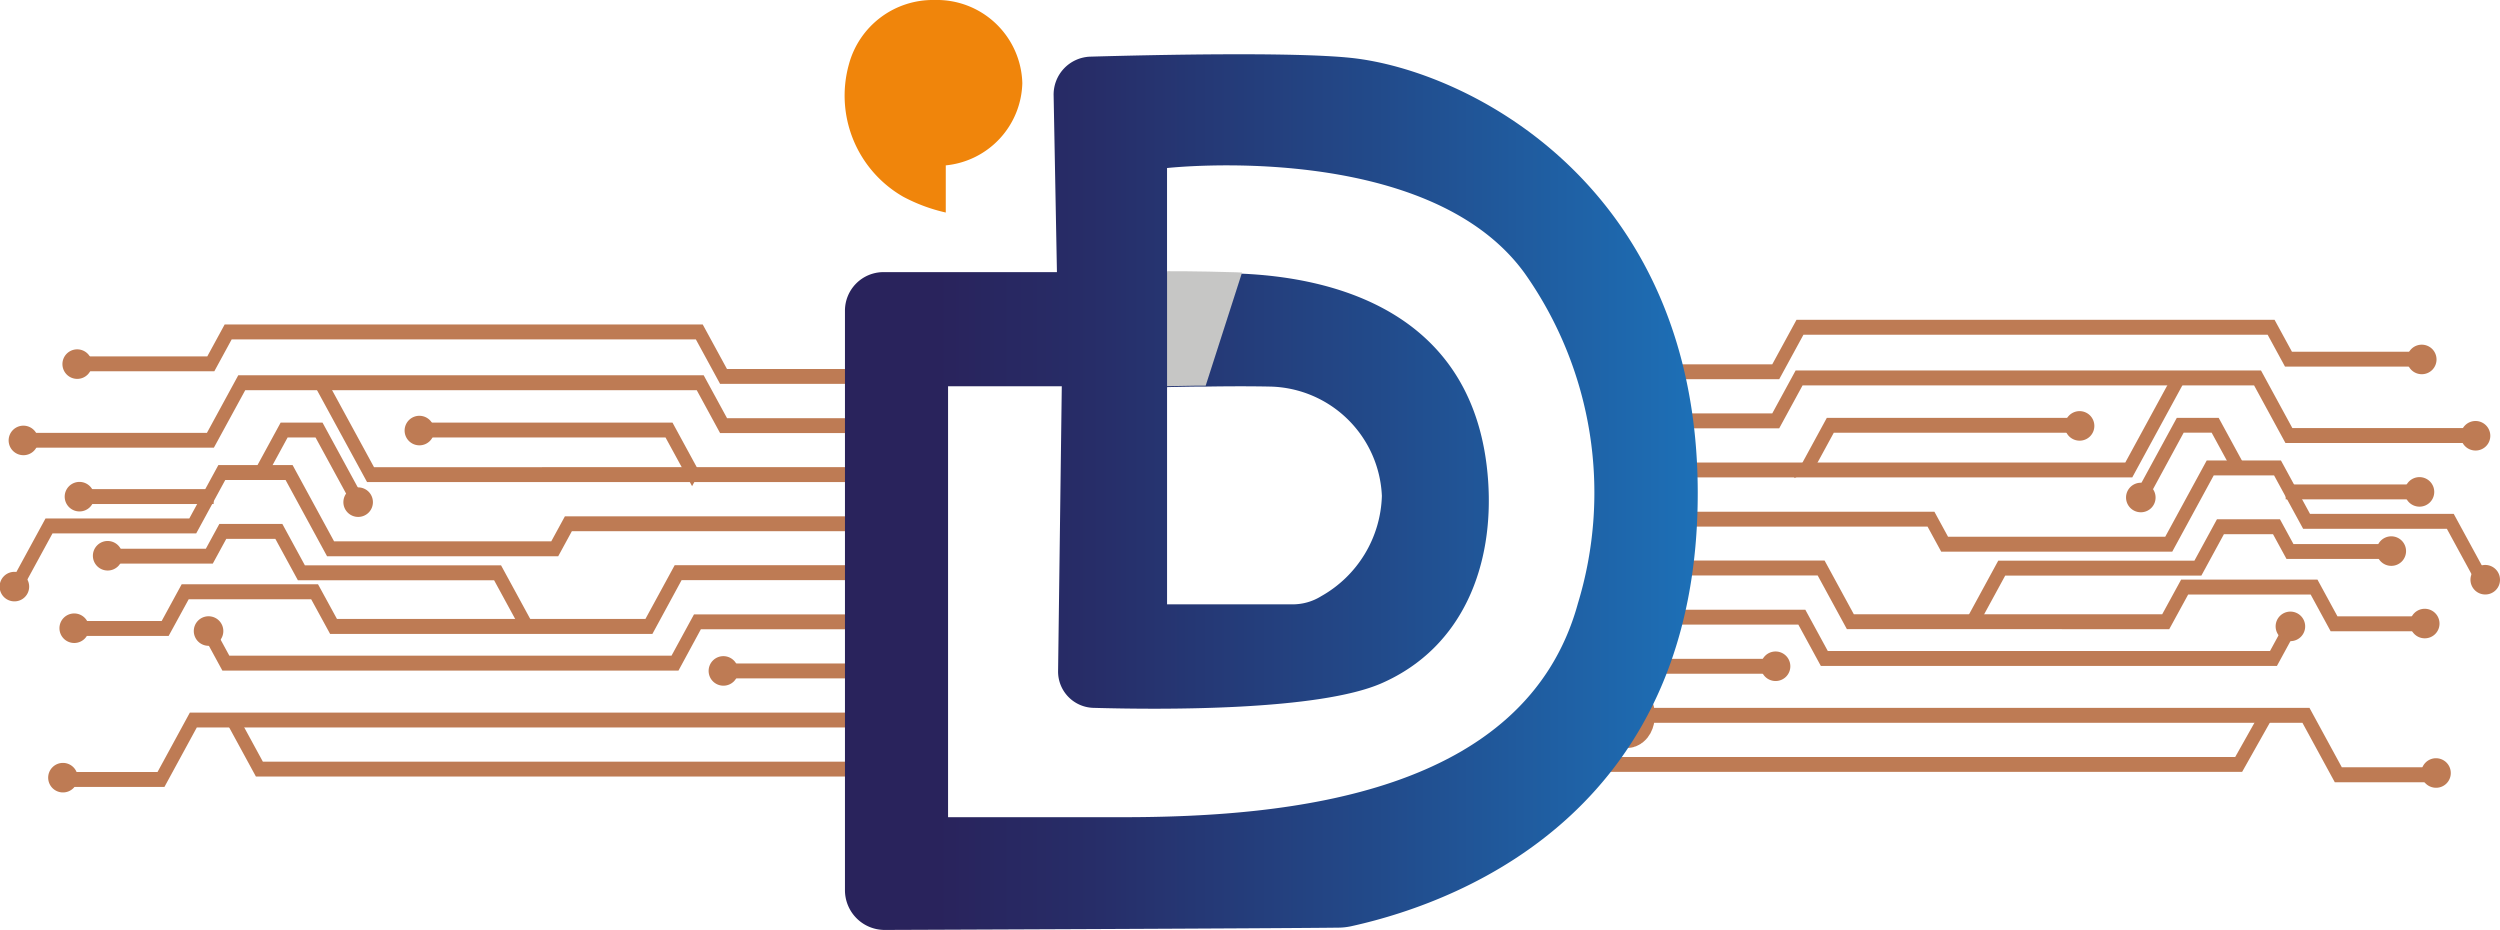 <svg xmlns="http://www.w3.org/2000/svg" xmlns:xlink="http://www.w3.org/1999/xlink" width="108.195" height="40.246" viewBox="0 0 108.195 40.246">
  <defs>
    <linearGradient id="linear-gradient" y1="0.5" x2="1" y2="0.5" gradientUnits="objectBoundingBox">
      <stop offset="0.106" stop-color="#29235c"/>
      <stop offset="0.288" stop-color="#272d68"/>
      <stop offset="0.624" stop-color="#224a8a"/>
      <stop offset="1" stop-color="#1d70b7"/>
    </linearGradient>
  </defs>
  <g id="Grupo_126" data-name="Grupo 126" transform="translate(-555 -320)">
    <g id="Grupo_125" data-name="Grupo 125" transform="translate(519.592 173.434)">
      <g id="Grupo_124" data-name="Grupo 124">
        <g id="Grupo_68" data-name="Grupo 68">
          <g id="Grupo_15" data-name="Grupo 15">
            <g id="Grupo_13" data-name="Grupo 13">
              <path id="Caminho_119" data-name="Caminho 119" d="M73.4,180.173H46.483L45,177.449l.766.209,1.018,1.871H73.4Z" fill="#be7b54"/>
            </g>
            <g id="Grupo_14" data-name="Grupo 14">
              <path id="Caminho_120" data-name="Caminho 120" d="M73.182,180.48c-.25,0-.439-.271-.439-.629s.189-.629.439-.629.438.27.438.629S73.432,180.48,73.182,180.48Zm0-.758a.509.509,0,0,0-.016.129.5.5,0,0,0,.016.128.5.5,0,0,0,.015-.128A.513.513,0,0,0,73.182,179.722Z" fill="#be7b54"/>
            </g>
          </g>
          <g id="Grupo_18" data-name="Grupo 18">
            <g id="Grupo_16" data-name="Grupo 16">
              <path id="Caminho_121" data-name="Caminho 121" d="M42.525,180.622h-4.6v-.645h4.3l1.4-2.572H73.4v.645H43.925Z" fill="#be7b54"/>
            </g>
            <g id="Grupo_17" data-name="Grupo 17">
              <path id="Caminho_122" data-name="Caminho 122" d="M73.182,178.356c-.25,0-.439-.271-.439-.629s.189-.629.439-.629.438.27.438.629S73.432,178.356,73.182,178.356Zm0-.758a.524.524,0,0,0,0,.257.558.558,0,0,0,0-.257Z" fill="#be7b54"/>
            </g>
          </g>
          <g id="Grupo_21" data-name="Grupo 21">
            <g id="Grupo_19" data-name="Grupo 19">
              <rect id="Retângulo_7" data-name="Retângulo 7" width="6.677" height="0.645" transform="translate(66.727 175.28)" fill="#be7b54"/>
            </g>
            <g id="Grupo_20" data-name="Grupo 20">
              <path id="Caminho_123" data-name="Caminho 123" d="M73.182,176.232c-.25,0-.439-.271-.439-.629s.189-.629.439-.629.438.27.438.629S73.432,176.232,73.182,176.232Zm0-.758a.524.524,0,0,0,0,.257.558.558,0,0,0,0-.257Z" fill="#be7b54"/>
            </g>
          </g>
          <g id="Grupo_24" data-name="Grupo 24">
            <g id="Grupo_22" data-name="Grupo 22">
              <path id="Caminho_124" data-name="Caminho 124" d="M64.771,175.588H45.032l-.791-1.454.326-.6.766,1.408H64.47l.973-1.787H73.4v.645h-7.66Z" fill="#be7b54"/>
            </g>
            <g id="Grupo_23" data-name="Grupo 23">
              <path id="Caminho_125" data-name="Caminho 125" d="M73.182,174.108c-.25,0-.439-.271-.439-.629s.189-.629.439-.629.438.27.438.629S73.432,174.108,73.182,174.108Zm0-.758a.524.524,0,0,0,0,.257.558.558,0,0,0,0-.257Z" fill="#be7b54"/>
            </g>
          </g>
          <g id="Grupo_27" data-name="Grupo 27">
            <g id="Grupo_25" data-name="Grupo 25">
              <path id="Caminho_126" data-name="Caminho 126" d="M42.707,174.087H38.632v-.645h3.773l.866-1.591h5.9l.819,1.5H63.342l1.265-2.324h8.8v.645h-8.5L63.643,174H49.694l-.819-1.5h-5.3Z" fill="#be7b54"/>
            </g>
            <g id="Grupo_26" data-name="Grupo 26">
              <path id="Caminho_127" data-name="Caminho 127" d="M73.182,171.983c-.25,0-.439-.27-.439-.628s.189-.629.439-.629.438.27.438.629S73.432,171.983,73.182,171.983Zm0-.757a.524.524,0,0,0,0,.257.558.558,0,0,0,0-.257Z" fill="#be7b54"/>
            </g>
          </g>
          <g id="Grupo_30" data-name="Grupo 30">
            <g id="Grupo_28" data-name="Grupo 28">
              <path id="Caminho_128" data-name="Caminho 128" d="M36.236,172.3l-.326-.6,1.467-2.695H43.6l1.258-2.311h3.213l1.795,3.3h9.4l.59-1.083H73.4v.645H60.157l-.59,1.083H49.562l-1.795-3.3H45.157L43.9,169.65h-6.22Z" fill="#be7b54"/>
            </g>
            <g id="Grupo_29" data-name="Grupo 29">
              <path id="Caminho_129" data-name="Caminho 129" d="M73.182,169.859c-.25,0-.439-.27-.439-.628s.189-.629.439-.629.438.27.438.629S73.432,169.859,73.182,169.859Zm0-.757a.524.524,0,0,0,0,.257.558.558,0,0,0,0-.257Z" fill="#be7b54"/>
            </g>
          </g>
          <g id="Grupo_33" data-name="Grupo 33">
            <g id="Grupo_31" data-name="Grupo 31">
              <path id="Caminho_130" data-name="Caminho 130" d="M73.4,167.429H51.293l-2.408-4.423.62-.06,2.089,3.838H73.4Z" fill="#be7b54"/>
            </g>
            <g id="Grupo_32" data-name="Grupo 32">
              <path id="Caminho_131" data-name="Caminho 131" d="M73.182,167.735c-.25,0-.439-.27-.439-.629s.189-.628.439-.628.438.27.438.628S73.432,167.735,73.182,167.735Zm0-.757a.524.524,0,0,0,0,.257.558.558,0,0,0,0-.257Z" fill="#be7b54"/>
            </g>
          </g>
          <g id="Grupo_36" data-name="Grupo 36">
            <g id="Grupo_34" data-name="Grupo 34">
              <path id="Caminho_132" data-name="Caminho 132" d="M44.665,165.94h-8.35V165.3h8.048l1.357-2.493H65.862l1.011,1.857H73.4v.645H66.572l-1.011-1.857H46.022Z" fill="#be7b54"/>
            </g>
            <g id="Grupo_35" data-name="Grupo 35">
              <path id="Caminho_133" data-name="Caminho 133" d="M73.182,165.611c-.25,0-.439-.271-.439-.629s.189-.629.439-.629.438.27.438.629S73.432,165.611,73.182,165.611Zm0-.758a.528.528,0,0,0,0,.258.562.562,0,0,0,0-.258Z" fill="#be7b54"/>
            </g>
          </g>
          <g id="Grupo_37" data-name="Grupo 37">
            <path id="Caminho_134" data-name="Caminho 134" d="M73.4,163.18H66.572l-1.049-1.926H45.435l-.752,1.381H38.779v-.645h5.6l.752-1.381h20.69l1.049,1.926H73.4Z" fill="#be7b54"/>
          </g>
          <g id="Grupo_39" data-name="Grupo 39">
            <g id="Grupo_38" data-name="Grupo 38">
              <path id="Caminho_135" data-name="Caminho 135" d="M38.757,161.9a.428.428,0,1,0,.419.427A.423.423,0,0,0,38.757,161.9Z" fill="#be7b54"/>
              <path id="Caminho_136" data-name="Caminho 136" d="M38.757,162.963a.639.639,0,1,1,.631-.639A.636.636,0,0,1,38.757,162.963Zm0-.854a.216.216,0,1,0,.208.215A.212.212,0,0,0,38.757,162.109Z" fill="#be7b54"/>
            </g>
          </g>
          <g id="Grupo_41" data-name="Grupo 41">
            <g id="Grupo_40" data-name="Grupo 40">
              <path id="Caminho_137" data-name="Caminho 137" d="M53.565,164.773a.428.428,0,1,0,.42.427A.423.423,0,0,0,53.565,164.773Z" fill="#be7b54"/>
              <path id="Caminho_138" data-name="Caminho 138" d="M53.565,165.839a.639.639,0,1,1,.632-.639A.636.636,0,0,1,53.565,165.839Zm0-.855a.216.216,0,1,0,.209.216A.212.212,0,0,0,53.565,164.984Z" fill="#be7b54"/>
            </g>
          </g>
          <g id="Grupo_43" data-name="Grupo 43">
            <g id="Grupo_42" data-name="Grupo 42">
              <path id="Caminho_139" data-name="Caminho 139" d="M50.916,167.872a.427.427,0,1,0,.42.427A.423.423,0,0,0,50.916,167.872Z" fill="#be7b54"/>
              <path id="Caminho_140" data-name="Caminho 140" d="M50.916,168.937a.639.639,0,1,1,.631-.638A.636.636,0,0,1,50.916,168.937Zm0-.854a.216.216,0,1,0,.208.216A.213.213,0,0,0,50.916,168.083Z" fill="#be7b54"/>
            </g>
          </g>
          <g id="Grupo_45" data-name="Grupo 45">
            <g id="Grupo_44" data-name="Grupo 44">
              <path id="Caminho_141" data-name="Caminho 141" d="M36.429,165.2a.428.428,0,1,0,.42.428A.424.424,0,0,0,36.429,165.2Z" fill="#be7b54"/>
              <path id="Caminho_142" data-name="Caminho 142" d="M36.429,166.266a.639.639,0,1,1,.631-.638A.635.635,0,0,1,36.429,166.266Zm0-.854a.216.216,0,1,0,.209.216A.212.212,0,0,0,36.429,165.412Z" fill="#be7b54"/>
            </g>
          </g>
          <g id="Grupo_47" data-name="Grupo 47">
            <g id="Grupo_46" data-name="Grupo 46">
              <path id="Caminho_143" data-name="Caminho 143" d="M38.855,167.629a.427.427,0,1,0,.42.427A.423.423,0,0,0,38.855,167.629Z" fill="#be7b54"/>
              <path id="Caminho_144" data-name="Caminho 144" d="M38.855,168.7a.639.639,0,1,1,.631-.639A.636.636,0,0,1,38.855,168.7Zm0-.855a.216.216,0,1,0,.208.216A.213.213,0,0,0,38.855,167.84Z" fill="#be7b54"/>
            </g>
          </g>
          <g id="Grupo_49" data-name="Grupo 49">
            <g id="Grupo_48" data-name="Grupo 48">
              <path id="Caminho_145" data-name="Caminho 145" d="M40.075,170.191a.427.427,0,1,0,.42.427A.423.423,0,0,0,40.075,170.191Z" fill="#be7b54"/>
              <path id="Caminho_146" data-name="Caminho 146" d="M40.075,171.257a.639.639,0,1,1,.631-.639A.636.636,0,0,1,40.075,171.257Zm0-.855a.216.216,0,1,0,.209.216A.212.212,0,0,0,40.075,170.4Z" fill="#be7b54"/>
            </g>
          </g>
          <g id="Grupo_51" data-name="Grupo 51">
            <g id="Grupo_50" data-name="Grupo 50">
              <path id="Caminho_147" data-name="Caminho 147" d="M38.628,173.327a.428.428,0,1,0,.42.428A.424.424,0,0,0,38.628,173.327Z" fill="#be7b54"/>
              <path id="Caminho_148" data-name="Caminho 148" d="M38.628,174.393a.639.639,0,1,1,.631-.638A.636.636,0,0,1,38.628,174.393Zm0-.854a.216.216,0,1,0,.208.216A.213.213,0,0,0,38.628,173.539Z" fill="#be7b54"/>
            </g>
          </g>
          <g id="Grupo_53" data-name="Grupo 53">
            <g id="Grupo_52" data-name="Grupo 52">
              <path id="Caminho_149" data-name="Caminho 149" d="M44.442,173.449a.427.427,0,1,0,.419.427A.423.423,0,0,0,44.442,173.449Z" fill="#be7b54"/>
              <path id="Caminho_150" data-name="Caminho 150" d="M44.442,174.515a.639.639,0,1,1,.631-.639A.636.636,0,0,1,44.442,174.515Zm0-.855a.216.216,0,1,0,.208.216A.213.213,0,0,0,44.442,173.66Z" fill="#be7b54"/>
            </g>
          </g>
          <g id="Grupo_55" data-name="Grupo 55">
            <g id="Grupo_54" data-name="Grupo 54">
              <path id="Caminho_151" data-name="Caminho 151" d="M66.722,175.176a.427.427,0,1,0,.42.427A.423.423,0,0,0,66.722,175.176Z" fill="#be7b54"/>
              <path id="Caminho_152" data-name="Caminho 152" d="M66.723,176.241a.639.639,0,1,1,.631-.638A.635.635,0,0,1,66.723,176.241Zm0-.854a.216.216,0,1,0,.208.216A.213.213,0,0,0,66.723,175.387Z" fill="#be7b54"/>
            </g>
          </g>
          <g id="Grupo_57" data-name="Grupo 57">
            <g id="Grupo_56" data-name="Grupo 56">
              <path id="Caminho_153" data-name="Caminho 153" d="M38.14,179.795a.428.428,0,1,0,.42.428A.424.424,0,0,0,38.14,179.795Z" fill="#be7b54"/>
              <path id="Caminho_154" data-name="Caminho 154" d="M38.14,180.861a.639.639,0,1,1,.631-.638A.636.636,0,0,1,38.14,180.861Zm0-.854a.216.216,0,1,0,.208.216A.213.213,0,0,0,38.14,180.007Z" fill="#be7b54"/>
            </g>
          </g>
          <g id="Grupo_59" data-name="Grupo 59">
            <g id="Grupo_58" data-name="Grupo 58">
              <path id="Caminho_155" data-name="Caminho 155" d="M36.039,171.526a.427.427,0,1,0,.42.427A.423.423,0,0,0,36.039,171.526Z" fill="#be7b54"/>
              <path id="Caminho_156" data-name="Caminho 156" d="M36.039,172.592a.639.639,0,1,1,.631-.639A.636.636,0,0,1,36.039,172.592Zm0-.855a.216.216,0,1,0,.209.216A.213.213,0,0,0,36.039,171.737Z" fill="#be7b54"/>
            </g>
          </g>
          <g id="Grupo_61" data-name="Grupo 61">
            <g id="Grupo_60" data-name="Grupo 60">
              <path id="Caminho_157" data-name="Caminho 157" d="M65.36,167.607,64.211,165.5H53.354v-.645H64.512l1.174,2.157Z" fill="#be7b54"/>
            </g>
          </g>
          <g id="Grupo_63" data-name="Grupo 63">
            <g id="Grupo_62" data-name="Grupo 62">
              <path id="Caminho_158" data-name="Caminho 158" d="M50.83,168.741,49.064,165.5H47.855l-.877,1.61-.683.057,1.259-2.312h1.812l1.791,3.29Z" fill="#be7b54"/>
            </g>
          </g>
          <g id="Grupo_65" data-name="Grupo 65">
            <g id="Grupo_64" data-name="Grupo 64">
              <rect id="Retângulo_8" data-name="Retângulo 8" width="5.903" height="0.645" transform="translate(38.75 167.734)" fill="#be7b54"/>
            </g>
          </g>
          <g id="Grupo_67" data-name="Grupo 67">
            <g id="Grupo_66" data-name="Grupo 66">
              <path id="Caminho_159" data-name="Caminho 159" d="M58.639,173.874l-.714-.114-1.133-2.081H48.3l-.975-1.791H45.2l-.583,1.07H39.864v-.645h4.453l.583-1.071h2.728l.975,1.791h8.49Z" fill="#be7b54"/>
            </g>
          </g>
        </g>
        <g id="Grupo_123" data-name="Grupo 123">
          <g id="Grupo_70" data-name="Grupo 70">
            <g id="Grupo_69" data-name="Grupo 69">
              <path id="Caminho_160" data-name="Caminho 160" d="M132.443,179.971H104.655v-.645h27.489l1.052-1.872.777-.2Z" fill="#be7b54"/>
            </g>
          </g>
          <g id="Grupo_73" data-name="Grupo 73">
            <g id="Grupo_71" data-name="Grupo 71">
              <path id="Caminho_161" data-name="Caminho 161" d="M141.053,180.42h-4.6l-1.4-2.572H105.577V177.2h29.78l1.4,2.572h4.3Z" fill="#be7b54"/>
            </g>
            <g id="Grupo_72" data-name="Grupo 72">
              <ellipse id="Elipse_1" data-name="Elipse 1" cx="0.227" cy="0.417" rx="0.227" ry="0.417" transform="translate(105.572 177.108)" fill="none" stroke="#be7b54" stroke-linecap="round" stroke-miterlimit="10" stroke-width="2"/>
            </g>
          </g>
          <g id="Grupo_76" data-name="Grupo 76">
            <g id="Grupo_74" data-name="Grupo 74">
              <rect id="Retângulo_9" data-name="Retângulo 9" width="6.677" height="0.645" transform="translate(105.577 175.079)" fill="#be7b54"/>
            </g>
            <g id="Grupo_75" data-name="Grupo 75">
              <path id="Caminho_162" data-name="Caminho 162" d="M105.8,174.984c-.125,0-.227.186-.227.417s.1.417.227.417.228-.187.228-.417S105.925,174.984,105.8,174.984Z" fill="none" stroke="#be7b54" stroke-linecap="round" stroke-miterlimit="10" stroke-width="2"/>
            </g>
          </g>
          <g id="Grupo_79" data-name="Grupo 79">
            <g id="Grupo_77" data-name="Grupo 77">
              <path id="Caminho_163" data-name="Caminho 163" d="M133.949,175.386H114.21l-.973-1.787h-7.66v-.645h7.962l.973,1.787h19.137l.766-1.408.326.6Z" fill="#be7b54"/>
            </g>
            <g id="Grupo_78" data-name="Grupo 78">
              <ellipse id="Elipse_2" data-name="Elipse 2" cx="0.227" cy="0.417" rx="0.227" ry="0.417" transform="translate(105.572 172.859)" fill="none" stroke="#be7b54" stroke-linecap="round" stroke-miterlimit="10" stroke-width="2"/>
            </g>
          </g>
          <g id="Grupo_82" data-name="Grupo 82">
            <g id="Grupo_80" data-name="Grupo 80">
              <path id="Caminho_164" data-name="Caminho 164" d="M140.349,173.886h-4.075l-.866-1.591h-5.3l-.819,1.5H115.338l-1.265-2.324h-8.5v-.645h8.8l1.265,2.324h13.346l.819-1.5h5.9l.866,1.591h3.774Z" fill="#be7b54"/>
            </g>
            <g id="Grupo_81" data-name="Grupo 81">
              <path id="Caminho_165" data-name="Caminho 165" d="M105.8,170.735c-.125,0-.227.187-.227.418s.1.417.227.417.228-.187.228-.417S105.925,170.735,105.8,170.735Z" fill="none" stroke="#be7b54" stroke-linecap="round" stroke-miterlimit="10" stroke-width="2"/>
            </g>
          </g>
          <g id="Grupo_85" data-name="Grupo 85">
            <g id="Grupo_83" data-name="Grupo 83">
              <path id="Caminho_166" data-name="Caminho 166" d="M142.745,172.1l-1.442-2.649h-6.22l-1.258-2.311h-2.611l-1.795,3.3h-10l-.59-1.083H105.577v-.645h13.548l.59,1.083h9.4l1.795-3.3h3.213l1.258,2.311h6.22l1.467,2.695Z" fill="#be7b54"/>
            </g>
            <g id="Grupo_84" data-name="Grupo 84">
              <ellipse id="Elipse_3" data-name="Elipse 3" cx="0.227" cy="0.417" rx="0.227" ry="0.417" transform="translate(105.572 168.611)" fill="none" stroke="#be7b54" stroke-linecap="round" stroke-miterlimit="10" stroke-width="2"/>
            </g>
          </g>
          <g id="Grupo_88" data-name="Grupo 88">
            <g id="Grupo_86" data-name="Grupo 86">
              <path id="Caminho_167" data-name="Caminho 167" d="M127.688,167.227H105.577v-.645h21.81l2.089-3.838.62.06Z" fill="#be7b54"/>
            </g>
            <g id="Grupo_87" data-name="Grupo 87">
              <ellipse id="Elipse_4" data-name="Elipse 4" cx="0.227" cy="0.417" rx="0.227" ry="0.417" transform="translate(105.572 166.487)" fill="none" stroke="#be7b54" stroke-linecap="round" stroke-miterlimit="10" stroke-width="2"/>
            </g>
          </g>
          <g id="Grupo_91" data-name="Grupo 91">
            <g id="Grupo_89" data-name="Grupo 89">
              <path id="Caminho_168" data-name="Caminho 168" d="M142.666,165.738h-8.349l-1.357-2.493H113.42l-1.011,1.857h-6.832v-.645h6.531l1.011-1.857H133.26l1.357,2.493h8.049Z" fill="#be7b54"/>
            </g>
            <g id="Grupo_90" data-name="Grupo 90">
              <ellipse id="Elipse_5" data-name="Elipse 5" cx="0.227" cy="0.417" rx="0.227" ry="0.417" transform="translate(105.572 164.363)" fill="none" stroke="#be7b54" stroke-linecap="round" stroke-miterlimit="10" stroke-width="2"/>
            </g>
          </g>
          <g id="Grupo_92" data-name="Grupo 92">
            <path id="Caminho_169" data-name="Caminho 169" d="M112.409,162.978h-6.832v-.645h6.531l1.049-1.926h20.69l.752,1.381h5.6v.645h-5.9l-.752-1.381H113.458Z" fill="#be7b54"/>
          </g>
          <g id="Grupo_94" data-name="Grupo 94">
            <g id="Grupo_93" data-name="Grupo 93">
              <path id="Caminho_170" data-name="Caminho 170" d="M140.225,161.7a.428.428,0,1,1-.42.427A.424.424,0,0,1,140.225,161.7Z" fill="#be7b54"/>
              <path id="Caminho_171" data-name="Caminho 171" d="M140.225,162.761a.639.639,0,1,1,.631-.639A.636.636,0,0,1,140.225,162.761Zm0-.854a.216.216,0,1,0,.208.215A.213.213,0,0,0,140.225,161.907Z" fill="#be7b54"/>
            </g>
          </g>
          <g id="Grupo_96" data-name="Grupo 96">
            <g id="Grupo_95" data-name="Grupo 95">
              <path id="Caminho_172" data-name="Caminho 172" d="M125.416,164.571A.428.428,0,1,1,125,165,.424.424,0,0,1,125.416,164.571Z" fill="#be7b54"/>
              <path id="Caminho_173" data-name="Caminho 173" d="M125.416,165.637a.639.639,0,1,1,.631-.639A.636.636,0,0,1,125.416,165.637Zm0-.854a.216.216,0,1,0,.208.215A.212.212,0,0,0,125.416,164.783Z" fill="#be7b54"/>
            </g>
          </g>
          <g id="Grupo_98" data-name="Grupo 98">
            <g id="Grupo_97" data-name="Grupo 97">
              <path id="Caminho_174" data-name="Caminho 174" d="M128.065,167.67a.427.427,0,1,1-.419.427A.423.423,0,0,1,128.065,167.67Z" fill="#be7b54"/>
              <path id="Caminho_175" data-name="Caminho 175" d="M128.066,168.736a.639.639,0,1,1,.631-.639A.636.636,0,0,1,128.066,168.736Zm0-.855a.216.216,0,1,0,.208.216A.213.213,0,0,0,128.066,167.881Z" fill="#be7b54"/>
            </g>
          </g>
          <g id="Grupo_100" data-name="Grupo 100">
            <g id="Grupo_99" data-name="Grupo 99">
              <path id="Caminho_176" data-name="Caminho 176" d="M142.552,165a.428.428,0,1,1-.42.428A.424.424,0,0,1,142.552,165Z" fill="#be7b54"/>
              <path id="Caminho_177" data-name="Caminho 177" d="M142.552,166.064a.639.639,0,1,1,.631-.638A.635.635,0,0,1,142.552,166.064Zm0-.854a.216.216,0,1,0,.209.216A.213.213,0,0,0,142.552,165.21Z" fill="#be7b54"/>
            </g>
          </g>
          <g id="Grupo_102" data-name="Grupo 102">
            <g id="Grupo_101" data-name="Grupo 101">
              <path id="Caminho_178" data-name="Caminho 178" d="M140.126,167.427a.428.428,0,1,1-.42.427A.423.423,0,0,1,140.126,167.427Z" fill="#be7b54"/>
              <path id="Caminho_179" data-name="Caminho 179" d="M140.126,168.493a.639.639,0,1,1,.631-.639A.636.636,0,0,1,140.126,168.493Zm0-.854a.216.216,0,1,0,.209.215A.211.211,0,0,0,140.126,167.639Z" fill="#be7b54"/>
            </g>
          </g>
          <g id="Grupo_104" data-name="Grupo 104">
            <g id="Grupo_103" data-name="Grupo 103">
              <path id="Caminho_180" data-name="Caminho 180" d="M138.906,169.989a.428.428,0,1,1-.42.427A.423.423,0,0,1,138.906,169.989Z" fill="#be7b54"/>
              <path id="Caminho_181" data-name="Caminho 181" d="M138.906,171.055a.639.639,0,1,1,.631-.639A.636.636,0,0,1,138.906,171.055Zm0-.854a.216.216,0,1,0,.209.215A.212.212,0,0,0,138.906,170.2Z" fill="#be7b54"/>
            </g>
          </g>
          <g id="Grupo_106" data-name="Grupo 106">
            <g id="Grupo_105" data-name="Grupo 105">
              <path id="Caminho_182" data-name="Caminho 182" d="M140.353,173.126a.427.427,0,1,1-.42.427A.423.423,0,0,1,140.353,173.126Z" fill="#be7b54"/>
              <path id="Caminho_183" data-name="Caminho 183" d="M140.353,174.191a.639.639,0,1,1,.632-.638A.635.635,0,0,1,140.353,174.191Zm0-.854a.216.216,0,1,0,.209.216A.212.212,0,0,0,140.353,173.337Z" fill="#be7b54"/>
            </g>
          </g>
          <g id="Grupo_108" data-name="Grupo 108">
            <g id="Grupo_107" data-name="Grupo 107">
              <path id="Caminho_184" data-name="Caminho 184" d="M134.54,173.247a.427.427,0,1,1-.42.427A.423.423,0,0,1,134.54,173.247Z" fill="#be7b54"/>
              <path id="Caminho_185" data-name="Caminho 185" d="M134.54,174.313a.639.639,0,1,1,.631-.639A.636.636,0,0,1,134.54,174.313Zm0-.855a.216.216,0,1,0,.208.216A.213.213,0,0,0,134.54,173.458Z" fill="#be7b54"/>
            </g>
          </g>
          <g id="Grupo_110" data-name="Grupo 110">
            <g id="Grupo_109" data-name="Grupo 109">
              <path id="Caminho_186" data-name="Caminho 186" d="M112.259,174.974a.427.427,0,1,1-.42.427A.424.424,0,0,1,112.259,174.974Z" fill="#be7b54"/>
              <path id="Caminho_187" data-name="Caminho 187" d="M112.259,176.039a.639.639,0,1,1,.631-.638A.636.636,0,0,1,112.259,176.039Zm0-.854a.216.216,0,1,0,.208.216A.213.213,0,0,0,112.259,175.185Z" fill="#be7b54"/>
            </g>
          </g>
          <g id="Grupo_112" data-name="Grupo 112">
            <g id="Grupo_111" data-name="Grupo 111">
              <path id="Caminho_188" data-name="Caminho 188" d="M140.841,179.593a.428.428,0,1,1-.42.428A.424.424,0,0,1,140.841,179.593Z" fill="#be7b54"/>
              <path id="Caminho_189" data-name="Caminho 189" d="M140.841,180.659a.639.639,0,1,1,.632-.638A.635.635,0,0,1,140.841,180.659Zm0-.854a.216.216,0,1,0,.209.216A.212.212,0,0,0,140.841,179.8Z" fill="#be7b54"/>
            </g>
          </g>
          <g id="Grupo_114" data-name="Grupo 114">
            <g id="Grupo_113" data-name="Grupo 113">
              <path id="Caminho_190" data-name="Caminho 190" d="M142.972,171.228a.428.428,0,1,1-.42.427A.424.424,0,0,1,142.972,171.228Z" fill="#be7b54"/>
              <path id="Caminho_191" data-name="Caminho 191" d="M142.972,172.294a.639.639,0,1,1,.631-.639A.635.635,0,0,1,142.972,172.294Zm0-.854a.216.216,0,1,0,.209.215A.211.211,0,0,0,142.972,171.44Z" fill="#be7b54"/>
            </g>
          </g>
          <g id="Grupo_116" data-name="Grupo 116">
            <g id="Grupo_115" data-name="Grupo 115">
              <path id="Caminho_192" data-name="Caminho 192" d="M113.049,167.259l1.42-2.609h11.158v.645H114.77l-.856,1.572Z" fill="#be7b54"/>
            </g>
          </g>
          <g id="Grupo_118" data-name="Grupo 118">
            <g id="Grupo_117" data-name="Grupo 117">
              <path id="Caminho_193" data-name="Caminho 193" d="M128.151,168.539l-.326-.6,1.791-3.29h1.811l1.259,2.312L132,166.9l-.877-1.61h-1.209Z" fill="#be7b54"/>
            </g>
          </g>
          <g id="Grupo_120" data-name="Grupo 120">
            <g id="Grupo_119" data-name="Grupo 119">
              <rect id="Retângulo_10" data-name="Retângulo 10" width="5.903" height="0.645" transform="translate(134.328 167.532)" fill="#be7b54"/>
            </g>
          </g>
          <g id="Grupo_122" data-name="Grupo 122">
            <g id="Grupo_121" data-name="Grupo 121">
              <path id="Caminho_194" data-name="Caminho 194" d="M120.342,173.672l1.546-2.841h8.49l.975-1.791h2.728l.583,1.071h4.453v.645h-4.754l-.583-1.07h-2.126l-.975,1.791h-8.49l-1.133,2.081Z" fill="#be7b54"/>
            </g>
          </g>
        </g>
        <path id="Caminho_195" data-name="Caminho 195" d="M79.652,150.159a3.7,3.7,0,0,0-3.8-3.593,3.763,3.763,0,0,0-3.705,2.785h0a5.041,5.041,0,0,0,2.361,5.735,7.366,7.366,0,0,0,1.831.678v-2.041A3.67,3.67,0,0,0,79.652,150.159Z" fill="#f0850b"/>
        <path id="Caminho_196" data-name="Caminho 196" d="M93.858,149.069c-2.485-.258-8.4-.133-11.264-.051a1.641,1.641,0,0,0-1.587,1.684l.143,7.641H73.634a1.668,1.668,0,0,0-1.658,1.676v25.063a1.72,1.72,0,0,0,1.709,1.73s17.323-.066,19.694-.1a2.721,2.721,0,0,0,.494-.058c5.274-1.159,15.03-5.327,15.01-18.788C108.862,154.592,98.948,149.6,93.858,149.069ZM85.916,163.32s.528-.013,1.311-.023h.115l.245,0c.817-.013,1.832-.021,2.814,0a4.95,4.95,0,0,1,4.812,4.73,5.15,5.15,0,0,1-2.628,4.342,2.336,2.336,0,0,1-1.237.352H85.916Zm17.77,9.4c-2.286,8.215-12.44,9.21-19.686,9.213H76.438v-18.65H81.36L81.2,175.6a1.571,1.571,0,0,0,1.518,1.6c3.044.087,9.782.125,12.494-1.069,3.556-1.567,4.847-5.154,4.6-8.748-.505-7.356-6.713-8.8-10.654-8.973-.087-.005-.171-.008-.255-.01-1.743-.054-2.988-.046-2.988-.046v-4.516s11.269-1.26,15.476,4.551A16.459,16.459,0,0,1,103.686,172.716Z" fill="url(#linear-gradient)"/>
        <path id="Caminho_197" data-name="Caminho 197" d="M89.161,158.362l-1.573,4.894-.245,0h-.115c-.783.011-1.312.023-1.312.023v-4.975s1.246-.008,2.989.046C88.99,158.354,89.074,158.357,89.161,158.362Z" fill="#c6c6c5"/>
      </g>
    </g>
  </g>
</svg>
